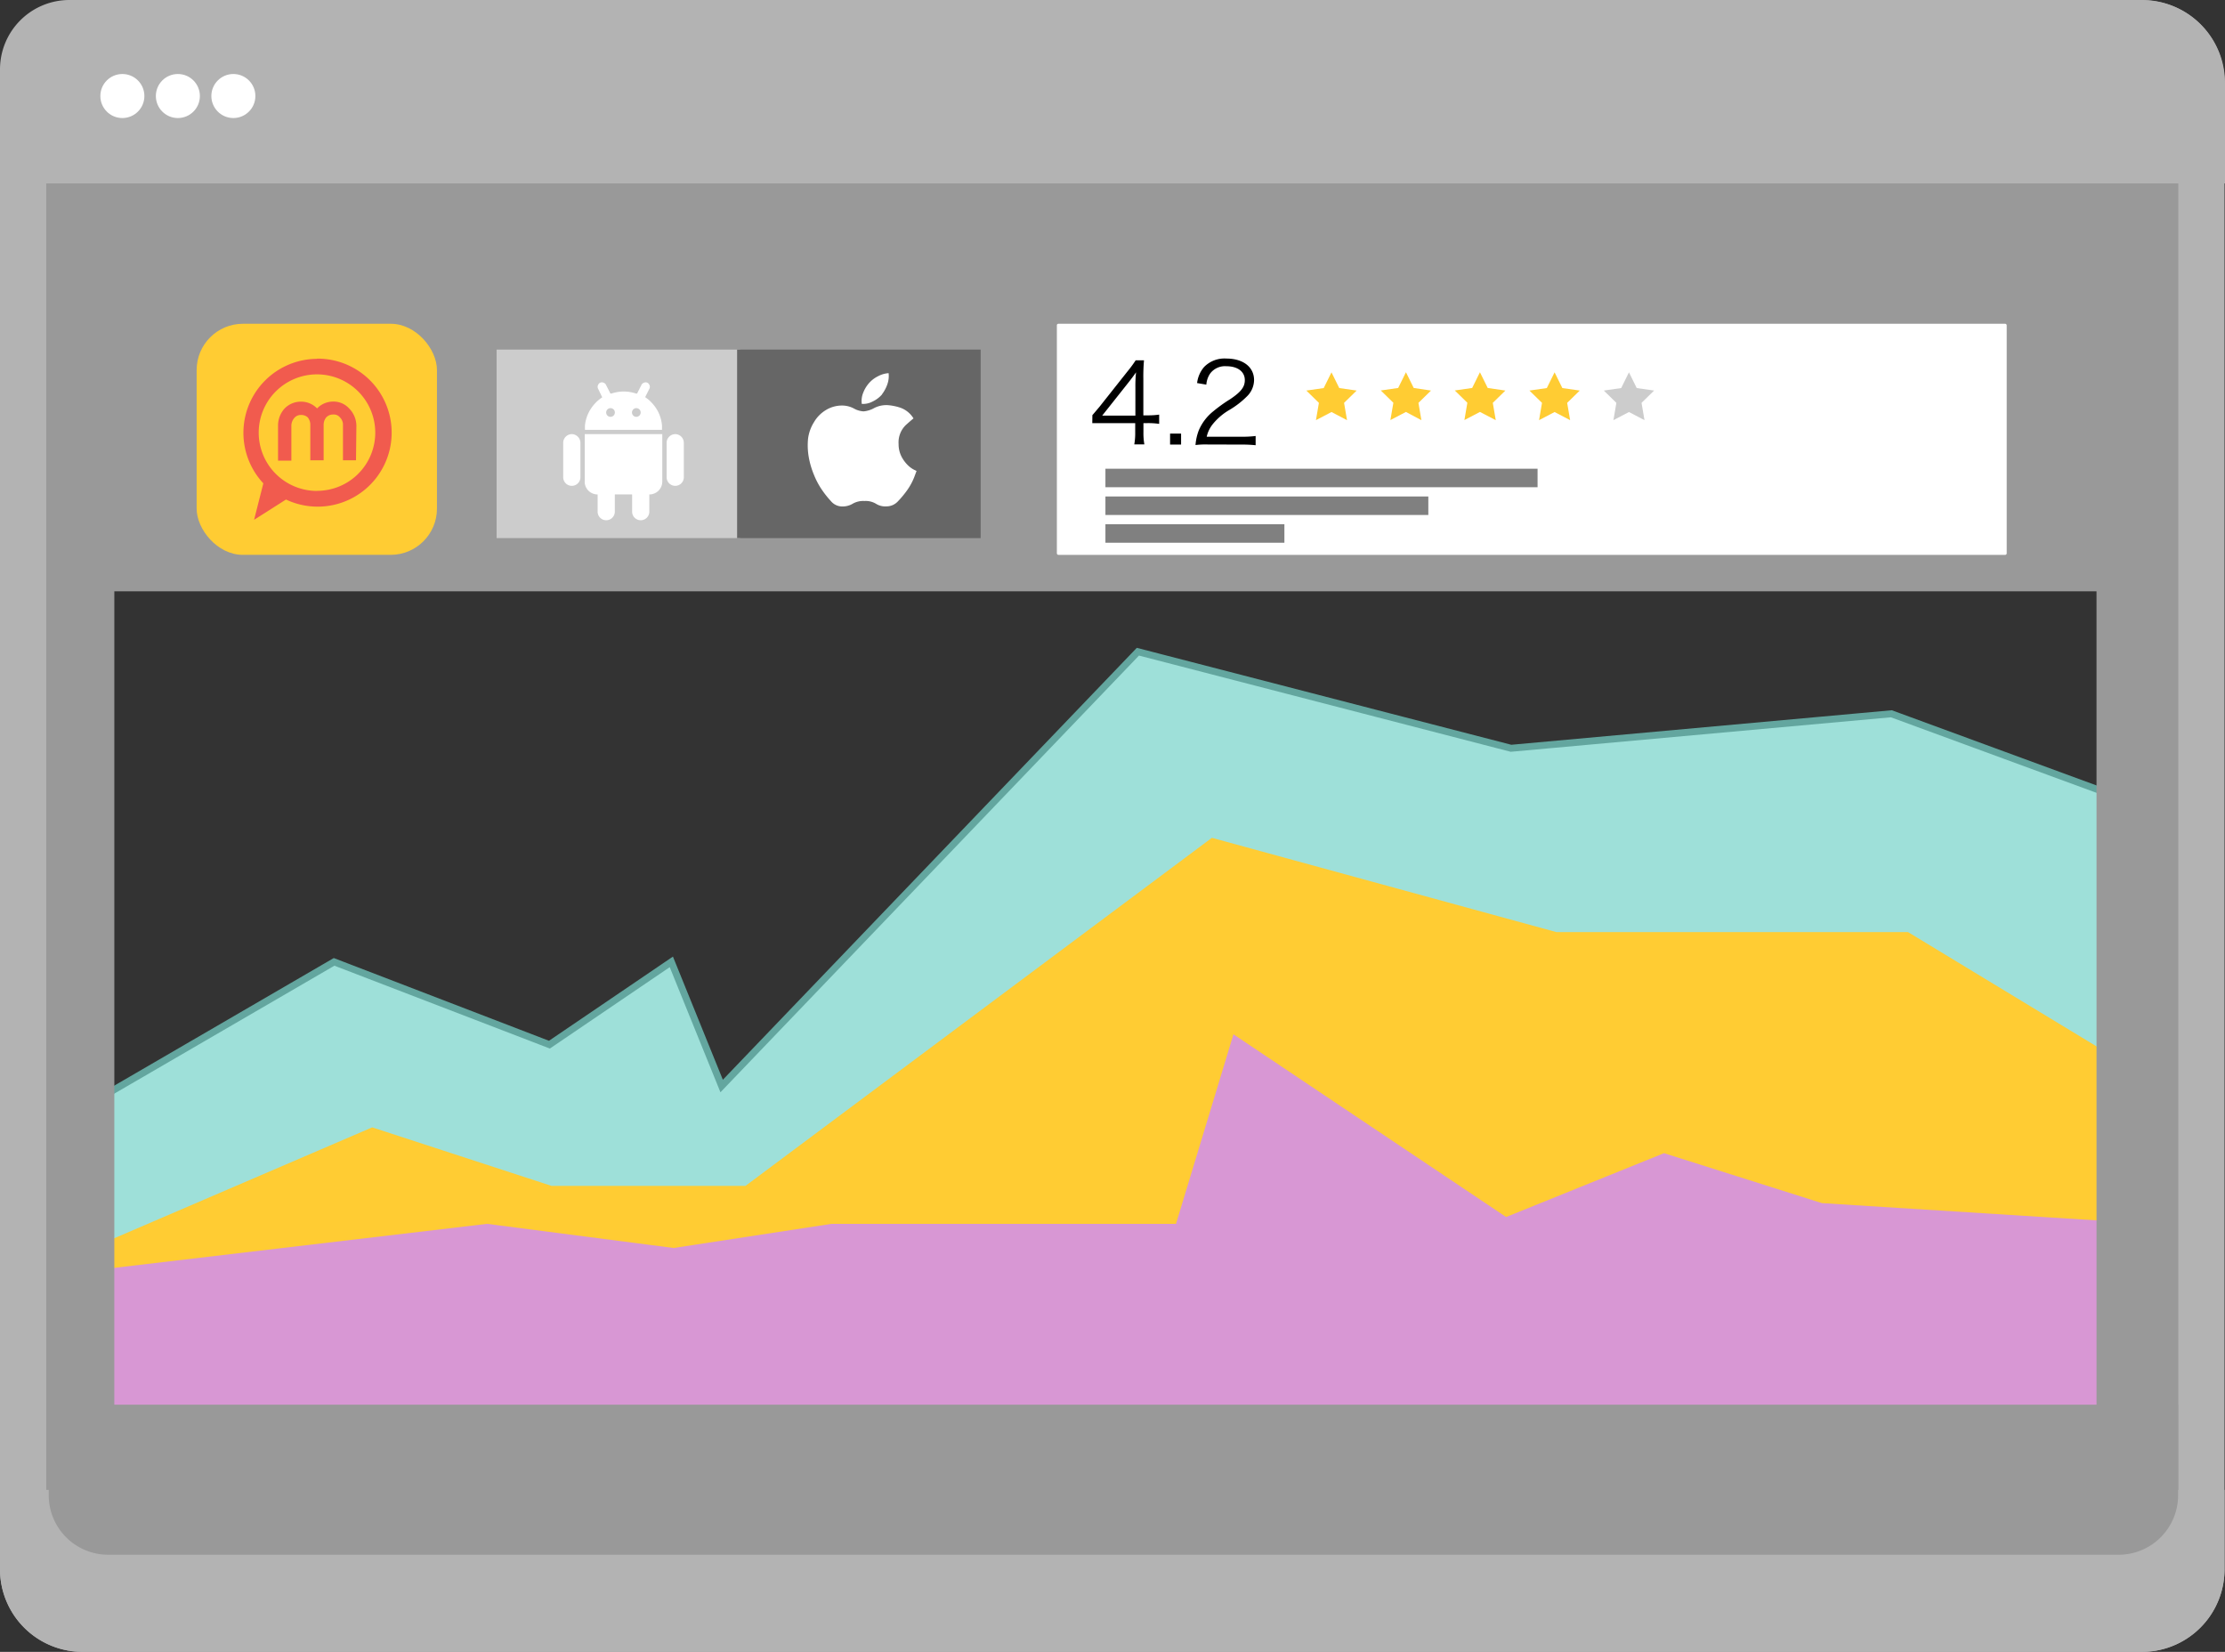 <svg xmlns="http://www.w3.org/2000/svg" viewBox="0 0 240.55 178.57"><rect x="0" y="0" width="240.55" height="178.57" fill="#333333" stroke="none"/><defs><style>.cls-1{fill:#9ee0d9;stroke:#63a69f;stroke-width:.75px}.cls-1,.cls-12,.cls-7,.cls-8,.cls-9{stroke-miterlimit:10}.cls-2{fill:#fc3}.cls-3{fill:#d897d4}.cls-4{fill:#999}.cls-5{fill:#fff}.cls-6{fill:#f15b4e}.cls-12,.cls-7,.cls-8{fill:none}.cls-7{stroke:#999;stroke-width:12px}.cls-8,.cls-9{stroke:#b3b3b3;stroke-width:5px}.cls-9{fill:#b3b3b3}.cls-10{fill:#ccc}.cls-11{fill:#666}.cls-12{stroke:gray;stroke-width:2px}</style></defs><title>img-tool-03</title><g id="レイヤー_2" data-name="レイヤー 2"><g id="_3" data-name="3"><path class="cls-1" d="M5.34 121.87l30.78-17.89 23.28 8.95 13.18-8.95 5.44 13.42 45-46.95 40.34 10.44 41.12-3.73 26.38 9.69v69.3H5.34v-34.28z"/><path class="cls-2" d="M10.76 134.54l29.48-12.67 19.4 6.33h20.95l50.43-37.63 37.24 10.19h38.02l25.6 15.52.78 39.12-225.78 3.73 3.88-24.59z"/><path class="cls-3" d="M8.43 137.52l44.23-5.22 20.17 2.61 17.07-2.61h37.24l6.21-20.49 29.48 19.75 17.07-6.9 17.07 5.4 35.69 2.24-.78 28.42-225-6.06 1.55-17.14z"/><path class="cls-4" d="M2.5 26.53H238v31a6.43 6.43 0 0 1-6.43 6.43H8.93a6.43 6.43 0 0 1-6.43-6.47v-31 .04z" transform="rotate(180 120.275 45.225)"/><rect class="cls-2" x="21.26" y="35" width="25.98" height="24.98" rx="5" ry="5"/><rect class="cls-5" x="114.26" y="35" width="102.69" height="24.98" rx=".16" ry=".16"/><path class="cls-6" d="M34.27 38.79a8 8 0 0 0-5.8 13.46l-1 3.94L30.92 54a8 8 0 1 0 3.35-15.23zm0 14.28a6.3 6.3 0 1 1 6.3-6.3 6.29 6.29 0 0 1-6.3 6.29z"/><path class="cls-6" d="M38.49 49.76h-1.41v-3.81a1.09 1.09 0 0 0-.32-.82.85.85 0 0 0-.73-.32 1 1 0 0 0-.77.32 1.27 1.27 0 0 0-.27.82v3.81h-1.44v-3.81a1.27 1.27 0 0 0-.27-.82 1 1 0 0 0-.73-.27.9.9 0 0 0-.73.32 1.3 1.3 0 0 0-.32.82v3.8h-1.44V46a2.74 2.74 0 0 1 .68-1.81 2.44 2.44 0 0 1 1.77-.77 2.39 2.39 0 0 1 1.77.73 2.42 2.42 0 0 1 1.72-.74 2.28 2.28 0 0 1 1.77.77 2.69 2.69 0 0 1 .76 1.82z"/><path class="cls-7" d="M6.36 25.03h226.3v136.22H6.36z"/><path class="cls-8" d="M7.51 2.5h224.11A6.43 6.43 0 0 1 238 8.93v160.71a6.43 6.43 0 0 1-6.43 6.43H8.93a6.43 6.43 0 0 1-6.43-6.43V7.51A5 5 0 0 1 7.51 2.5z"/><path class="cls-9" d="M2.5 163.56H238v6.08a6.43 6.43 0 0 1-6.43 6.43H8.93a6.43 6.43 0 0 1-6.43-6.43v-6.08z"/><path class="cls-9" d="M2.5 2.53H238v8.37a6.43 6.43 0 0 1-6.43 6.43H8.93A6.43 6.43 0 0 1 2.5 10.9V2.53z" transform="rotate(180 120.275 9.93)"/><circle class="cls-5" cx="13.23" cy="10.38" r="2.38"/><circle class="cls-5" cx="19.23" cy="10.38" r="2.38"/><circle class="cls-5" cx="25.23" cy="10.38" r="2.38"/><path class="cls-4" d="M5.28 151.85h230.2v9.79a6.43 6.43 0 0 1-6.43 6.43H11.7a6.43 6.43 0 0 1-6.43-6.43v-9.79z"/><path d="M118.1 44.88c.25-.29.53-.62.78-.92l3-3.79a13.3 13.3 0 0 0 .9-1.22h.9a20 20 0 0 0-.07 2v3.95h.46a8.06 8.06 0 0 0 1.25-.08v1a8.28 8.28 0 0 0-1.26-.08h-.44v1a6.86 6.86 0 0 0 .1 1.3h-1.09a6.93 6.93 0 0 0 .1-1.3v-1h-4.64zm4.65-3a14.45 14.45 0 0 1 .07-1.63c-.25.36-.55.76-.9 1.2l-2.76 3.48h3.59zM127.69 46.87v1.19h-1.19v-1.19zM130.57 48.05a8.62 8.62 0 0 0-1.32.06 5.52 5.52 0 0 1 .35-1.58 5.27 5.27 0 0 1 1.56-2.06 16.42 16.42 0 0 1 1.84-1.32c1.19-.8 1.58-1.33 1.58-2.06 0-.91-.77-1.5-2-1.5a2 2 0 0 0-1.74.78 2.43 2.43 0 0 0-.42 1.21l-1-.17a3.26 3.26 0 0 1 .75-1.73 3.07 3.07 0 0 1 2.41-.92c1.81 0 3 .91 3 2.33a2.5 2.5 0 0 1-.71 1.7 9.47 9.47 0 0 1-2 1.55 6.53 6.53 0 0 0-1.73 1.48 3.35 3.35 0 0 0-.68 1.39h3.83a10.47 10.47 0 0 0 1.46-.08v1a13.54 13.54 0 0 0-1.48-.07z"/><path class="cls-2" d="M146.67 42.22l-1.36 1.33.32 1.87-1.68-.88-1.68.88.32-1.87-1.36-1.33 1.88-.27.84-1.7.84 1.7zM154.71 42.22l-1.36 1.33.32 1.87-1.67-.89-1.68.88.32-1.87-1.36-1.33 1.88-.27.84-1.7.84 1.7zM162.75 42.22l-1.36 1.33.32 1.87-1.71-.89-1.68.88.32-1.87-1.36-1.33 1.88-.27.84-1.7.84 1.7zM170.79 42.22l-1.36 1.33.32 1.87-1.68-.88-1.68.88.32-1.87-1.36-1.33 1.88-.27.84-1.7.84 1.7z"/><path class="cls-10" d="M178.83 42.22l-1.36 1.33.32 1.87-1.68-.88-1.68.88.32-1.87-1.36-1.33 1.88-.27.84-1.7.84 1.7zM53.69 37.79h26.33v20.38H53.69z"/><path class="cls-11" d="M79.69 37.79h26.33v20.38H79.69z"/><path class="cls-5" d="M61.82 46.93a.95.95 0 0 1 .93.93v3.73a.93.93 0 0 1-1.86 0v-3.73a.94.94 0 0 1 .93-.93zm1.4 5.12v-5.12h8.38v5.12a1.39 1.39 0 0 1-1.4 1.4v1.86a.93.93 0 0 1-1.86 0v-1.86h-1.87v1.86a.93.93 0 0 1-1.86 0v-1.86a1.39 1.39 0 0 1-1.4-1.4zM71.57 46v.47h-8.33V46a4 4 0 0 1 .6-1.75 4.29 4.29 0 0 1 1.27-1.3l-.46-.95a.44.44 0 0 1 0-.36.47.47 0 0 1 .24-.27.43.43 0 0 1 .36 0 .47.47 0 0 1 .27.24l.47.93h.12a5.09 5.09 0 0 1 .65-.16 4 4 0 0 1 1.35 0 5.09 5.09 0 0 1 .65.16h.12l.47-.93a.47.47 0 0 1 .27-.24.43.43 0 0 1 .36 0 .47.47 0 0 1 .24.27.44.44 0 0 1 0 .36l-.47.93A4.29 4.29 0 0 1 71 44.24a4 4 0 0 1 .57 1.76zM66 45.06a.47.47 0 1 0-.33-.14.45.45 0 0 0 .33.14zm2.79 0a.47.47 0 1 0-.33-.14.45.45 0 0 0 .34.14zM73 46.93a.94.94 0 0 1 .93.93v3.73a.93.93 0 0 1-1.86 0v-3.73a.94.94 0 0 1 .93-.93zM97.15 48a2.94 2.94 0 0 0 .32 1.37 3.68 3.68 0 0 0 .66.9 2.8 2.8 0 0 0 .65.49l.31.15-.25.67a6.55 6.55 0 0 1-.75 1.39 10.4 10.4 0 0 1-1 1.21 1.68 1.68 0 0 1-1.25.56 1.87 1.87 0 0 1-1.13-.28 2.15 2.15 0 0 0-1.25-.3 2.27 2.27 0 0 0-1.25.28 2.14 2.14 0 0 1-1.11.31 1.59 1.59 0 0 1-1.26-.57 10.64 10.64 0 0 1-1-1.26 8.33 8.33 0 0 1-.84-1.59 9 9 0 0 1-.56-1.9 7.36 7.36 0 0 1-.08-2 4.41 4.41 0 0 1 .64-1.79 3.69 3.69 0 0 1 1.27-1.3 3.32 3.32 0 0 1 1.71-.5 2.7 2.7 0 0 1 1.32.31 2.42 2.42 0 0 0 1.06.32 2.87 2.87 0 0 0 1.17-.37 2.85 2.85 0 0 1 1.59-.29 5.71 5.71 0 0 1 1.18.25 2.73 2.73 0 0 1 1.46 1.17s-.31.25-.81.7a2.6 2.6 0 0 0-.8 2.07zm-1.8-5.35a3.12 3.12 0 0 1-1 .75 2.17 2.17 0 0 1-1.18.26 2.35 2.35 0 0 1 .16-1.22 3.41 3.41 0 0 1 .6-1 3.15 3.15 0 0 1 1-.77 2.81 2.81 0 0 1 1.14-.33 2.66 2.66 0 0 1-.15 1.24 3.93 3.93 0 0 1-.57 1.05z"/><path class="cls-12" d="M119.51 51.67h46.72M119.51 54.67h34.91M119.51 57.67h19.35"/></g></g></svg>